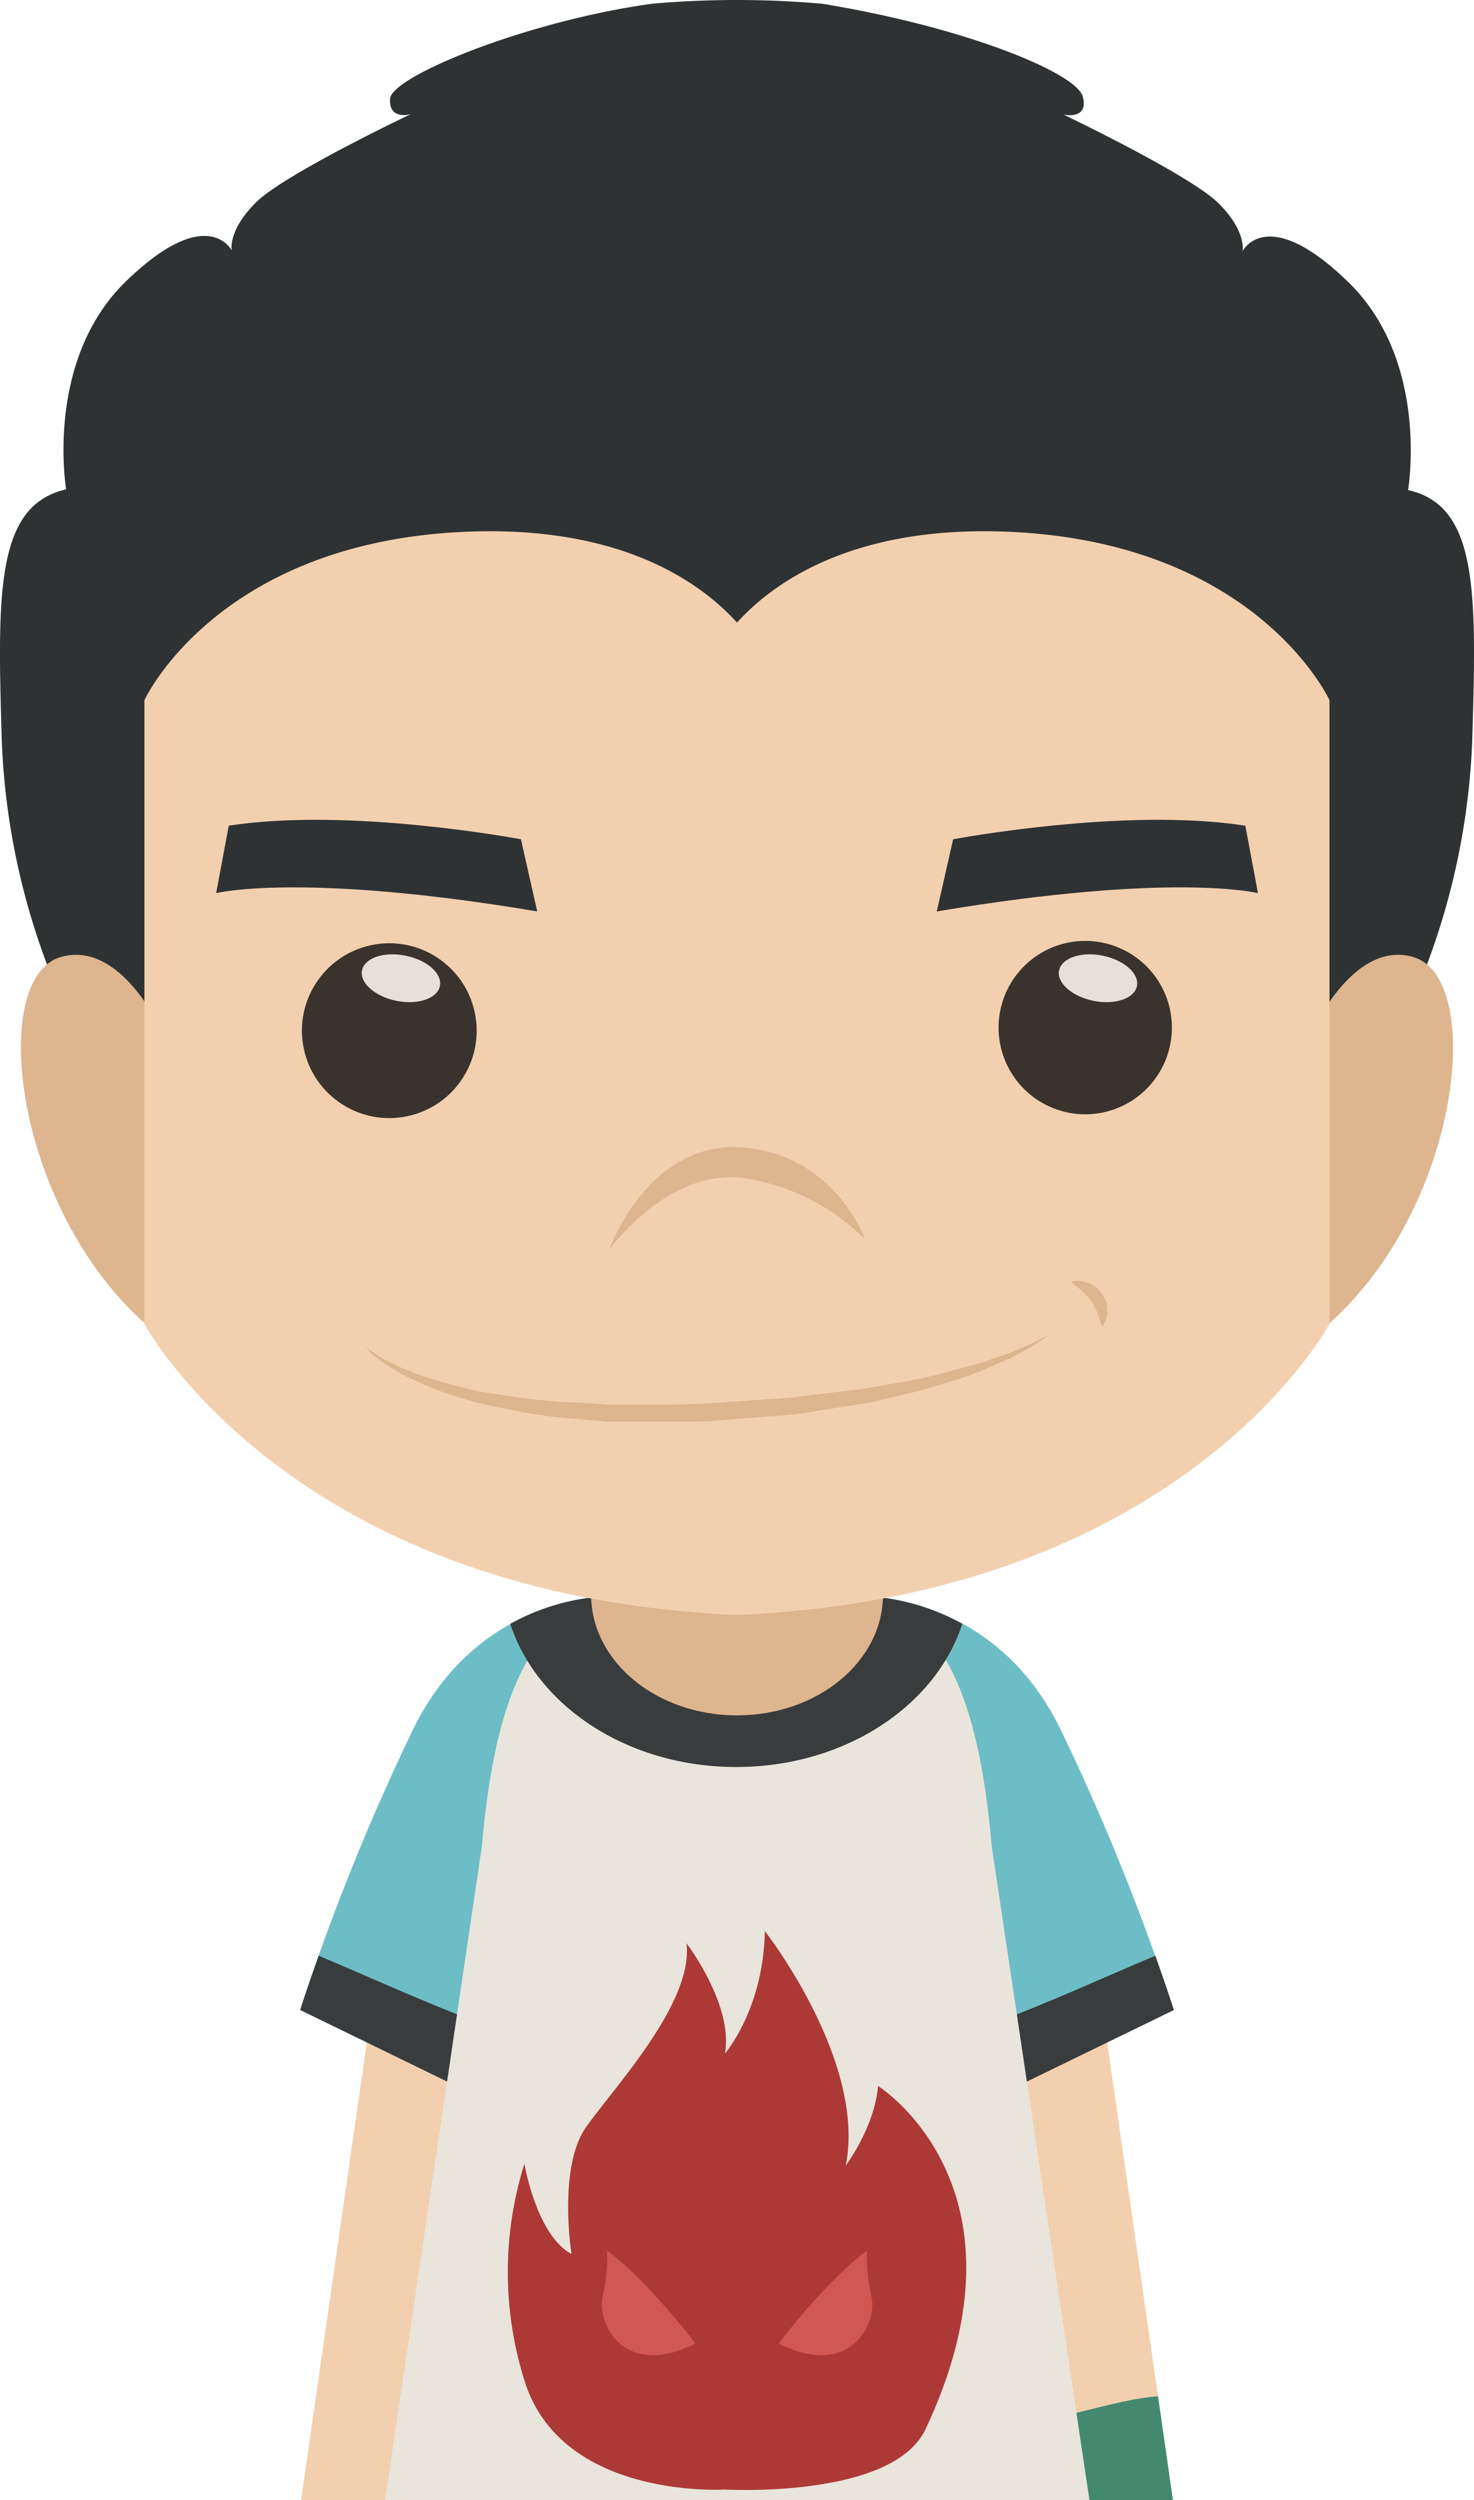 <svg xmlns="http://www.w3.org/2000/svg" viewBox="0 0 153.1 259.56"><defs><style>.cls-1{fill:#f2d0af;}.cls-2{fill:#438970;}.cls-3{fill:#6dbdc6;}.cls-4{fill:#393c3d;}.cls-5{fill:#eae5dc;}.cls-6{fill:#ddb58e;}.cls-7{fill:#ad3936;}.cls-8{fill:#d15852;}.cls-9{fill:#2f3233;}.cls-10{fill:#3a332d;}.cls-11{fill:#e8dfd9;}</style></defs><title>资源 258</title><g id="图层_2" data-name="图层 2"><g id="Layer_1" data-name="Layer 1"><polygon class="cls-1" points="31.27 259.56 43.42 259.56 53.15 199.42 40.37 196.22 31.27 259.56"/><polygon class="cls-1" points="112.73 196.22 99.95 199.42 109.68 259.56 121.83 259.56 112.73 196.22"/><path class="cls-2" d="M120.28,248.76c-3.29.28-6.43,1.29-9.67,2-.76.17-1.52.31-2.28.44l1.35,8.37h12.15Z"/><path class="cls-3" d="M89,165.68s14-.69,21.12,13.78a236.55,236.55,0,0,1,11.77,29.16l-16.45,8Z"/><path class="cls-4" d="M103.33,210l2.15,6.67,16.45-8s-.69-2.17-1.93-5.64C114.46,205.36,109,207.89,103.33,210Z"/><path class="cls-3" d="M64.07,165.68s-14-.69-21.13,13.78a237.4,237.4,0,0,0-11.76,29.16l16.44,8Z"/><path class="cls-4" d="M49.78,210l-2.16,6.67-16.44-8s.68-2.17,1.92-5.64C38.64,205.36,44.12,207.89,49.78,210Z"/><path class="cls-5" d="M61.63,166.06c-6.24,2.75-10.18,9.43-11.57,25.57L40,259.56h73.16L103,191.63c-1.38-16.14-5.33-22.82-11.57-25.57Z"/><path class="cls-4" d="M89,165.68h-25a23,23,0,0,0-11,2.9c2.79,8.56,12.23,14.86,23.47,14.86s20.69-6.3,23.48-14.86A23,23,0,0,0,89,165.68Z"/><path class="cls-6" d="M91.71,165.57c0,6.91-6.79,12.51-15.16,12.51s-15.15-5.6-15.15-12.51S91.71,158.66,91.71,165.57Z"/><path class="cls-7" d="M75.28,258.45s-17,1.07-20.81-11.33a37.54,37.54,0,0,1,0-22.5S55.69,232,59.36,234c0,0-1.43-9,1.51-13.17s11.2-12.95,10.43-19.1c0,0,4.9,6.4,4,11.45,0,0,4-4.59,4.14-12.71,0,0,10.56,13.47,8.41,24.34,0,0,3-4,3.35-8.26,0,0,16.78,10.5,4.92,35.66C92.67,259.45,75.28,258.45,75.28,258.45Z"/><path class="cls-8" d="M80.88,243.29s4.84-6.43,9.16-9.64a19.29,19.29,0,0,0,.48,4.82C91.13,241.3,88.22,247,80.88,243.29Z"/><path class="cls-8" d="M72.23,243.29s-4.85-6.43-9.16-9.64a19.29,19.29,0,0,1-.48,4.82C62,241.3,64.88,247,72.23,243.29Z"/><path class="cls-9" d="M146.25,50.88s2.3-13.32-6.19-21.58-11-3.22-11-3.22.46-2.06-2.52-5-16.07-9.18-16.07-9.18,2.64.59,2-1.86S100.34,2.83,85.41.39a100.57,100.57,0,0,0-17.72,0c-13.12,1.83-27,7.55-27.17,9.85s2.15,1.61,2.15,1.61S29.58,18.05,26.6,21s-2.53,5-2.53,5-2.53-5-11,3.22-6.2,21.58-6.2,21.58C-.5,52.49-.27,61.67.19,77.06a73.93,73.93,0,0,0,6.66,27.78l51.93,1.91v1.3l17.77-.65,17.78.65v-1.3l51.92-1.91a73.93,73.93,0,0,0,6.66-27.78C153.37,61.67,153.6,52.49,146.25,50.88Z"/><path class="cls-6" d="M134.33,111.4s4.82-14.14,12.39-12.07,5.06,25.94-8.72,38.11S134.33,111.4,134.33,111.4Z"/><path class="cls-6" d="M18.78,111.4S14,97.26,6.38,99.33s-5,25.94,8.73,38.11S18.78,111.4,18.78,111.4Z"/><path class="cls-1" d="M105.48,55.24c-16.61-.9-25.08,5.15-28.93,9.39-3.85-4.24-12.31-10.29-28.93-9.39C22.37,56.62,15,72.69,15,72.69v64.75S29.46,164.57,73.8,167.5c0,0,1.84.18,2.75.14a27.61,27.61,0,0,0,2.76-.14c44.34-2.93,58.78-30.06,58.78-30.06V72.69S130.74,56.62,105.48,55.24Z"/><path class="cls-6" d="M89.84,128.64s-3.12-8.85-12.85-9.52-13.73,10.65-13.73,10.65,6-8.36,13.74-7.5A22.61,22.61,0,0,1,89.84,128.64Z"/><circle class="cls-10" cx="40.34" cy="106.68" r="9.05" transform="matrix(0.99, -0.16, 0.16, 0.99, -16.57, 7.84)"/><path class="cls-11" d="M37.6,100.74c-.26,1.29,1.34,2.71,3.57,3.16s4.25-.23,4.52-1.53-1.34-2.71-3.58-3.16S37.86,99.45,37.6,100.74Z"/><path class="cls-9" d="M55.8,94.62l-1.69-7.49s-17.8-3.37-30.35-1.41l-1.31,7S31.26,90.5,55.8,94.62Z"/><path class="cls-10" d="M103.72,106.68a9,9,0,1,0,9-9A9,9,0,0,0,103.72,106.68Z"/><path class="cls-11" d="M110,100.74c-.26,1.29,1.34,2.71,3.57,3.16s4.26-.23,4.52-1.53-1.34-2.71-3.57-3.16S110.28,99.45,110,100.74Z"/><path class="cls-9" d="M97.3,94.62,99,87.13s17.8-3.37,30.35-1.41l1.31,7S121.85,90.5,97.3,94.62Z"/><path class="cls-6" d="M38,139.83a4.33,4.33,0,0,0,.66.5,12.6,12.6,0,0,0,2,1.16A19.73,19.73,0,0,0,44,142.87a40.87,40.87,0,0,0,4.49,1.26l1.26.33,1.35.2,2.83.42a58.27,58.27,0,0,0,6.14.53l3.25.21,3.35,0c2.24,0,4.57,0,6.8-.12l6.87-.48c2.28-.1,4.44-.47,6.57-.71l3.13-.38,3-.55a48.6,48.6,0,0,0,5.41-1.17c1.66-.44,3.2-.81,4.5-1.3l1.86-.62,1.52-.66a19.75,19.75,0,0,0,2.11-1,4.59,4.59,0,0,0,.71-.42,5.91,5.91,0,0,1-.66.51,15.73,15.73,0,0,1-2,1.24c-.44.25-.94.51-1.48.8l-1.81.8a31.57,31.57,0,0,1-4.46,1.65,49.08,49.08,0,0,1-5.42,1.49l-3,.72-3.18.5c-2.15.3-4.39.78-6.65.88l-6.86.54c-2.37.1-4.66,0-7,.06-1.15,0-2.28,0-3.4,0l-3.31-.3a44.44,44.44,0,0,1-6.23-.82l-2.86-.58-1.36-.29-1.28-.4a29.65,29.65,0,0,1-4.48-1.62,21.35,21.35,0,0,1-3.25-1.71,11.58,11.58,0,0,1-1.9-1.39A4.61,4.61,0,0,1,38,139.83Z"/><path class="cls-6" d="M111.22,133.08a2.4,2.4,0,0,1,1.12-.07,3.4,3.4,0,0,1,1.11.36,3.6,3.6,0,0,1,1,.93l.36.63a1.93,1.93,0,0,1,.16.66c0,.22,0,.44.07.63a1.53,1.53,0,0,1-.11.54,4.46,4.46,0,0,1-.43,1,8.22,8.22,0,0,1-.36-1,2.54,2.54,0,0,0-.12-.43,2.44,2.44,0,0,1-.21-.43,3.09,3.09,0,0,0-.48-.82,1.11,1.11,0,0,0-.29-.39,4,4,0,0,1-.33-.37c-.25-.19-.47-.45-.7-.61s-.42-.37-.57-.47Z"/></g></g></svg>